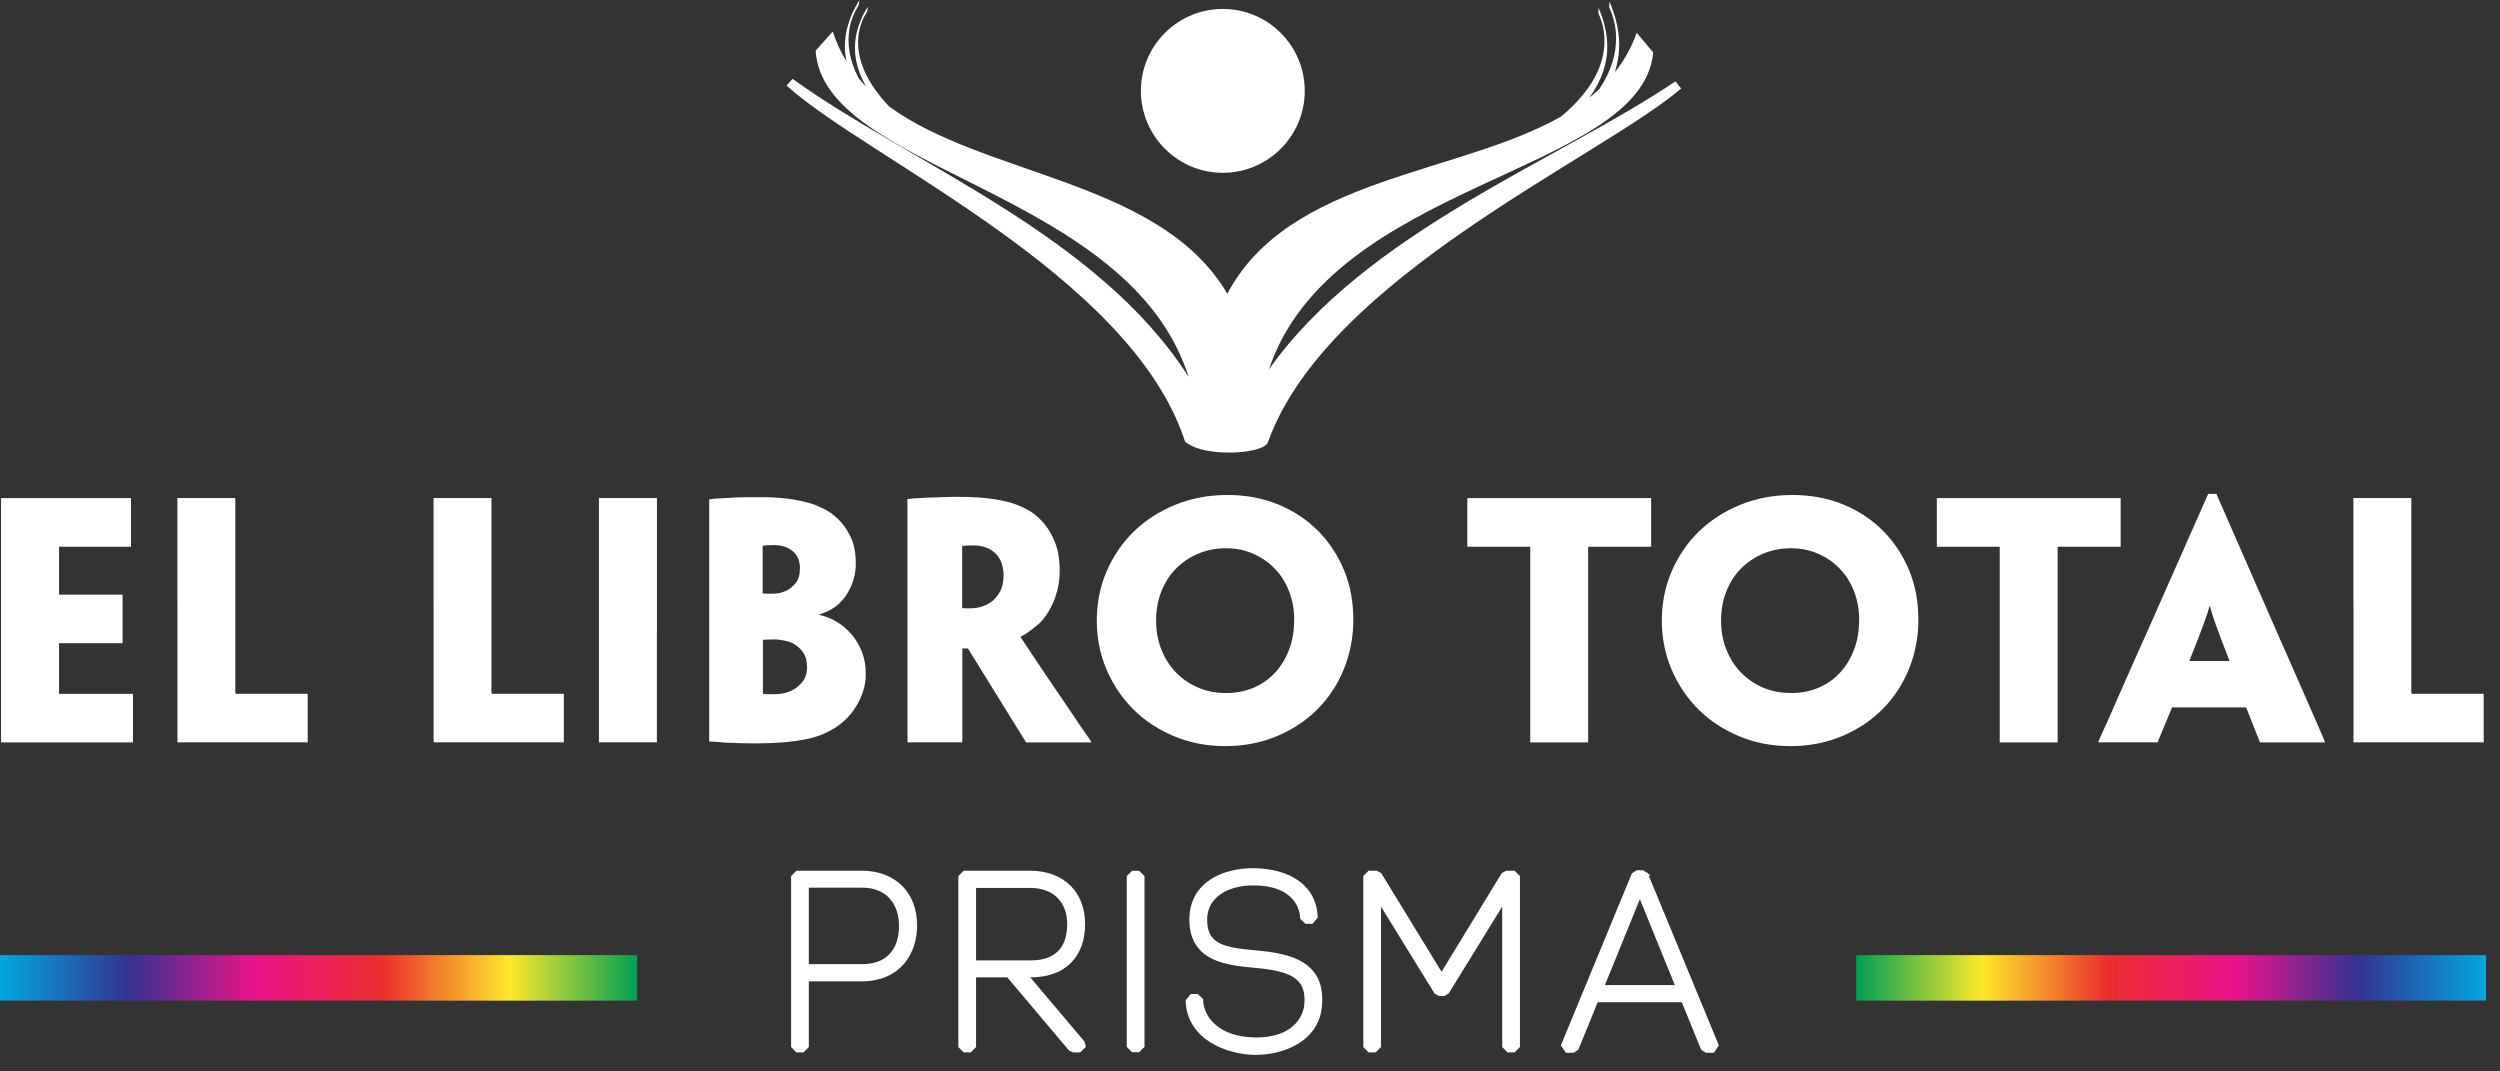 <svg width="133" height="57" viewBox="0 0 133 57" fill="none" xmlns="http://www.w3.org/2000/svg">
<rect x="0" y="0" width="133" height="57" fill="#333333" stroke="none"/>
<path d="M45.843 46.438H42.418L42.203 46.653V55.655L42.418 55.87H42.698L42.913 55.655V52.092H45.816C47.927 52.092 48.673 50.559 48.673 49.244C48.678 47.541 47.565 46.438 45.843 46.438ZM45.821 51.41H42.913V47.106H45.843C47.391 47.106 47.945 48.209 47.945 49.244C47.945 49.94 47.748 50.499 47.373 50.87C47.016 51.232 46.503 51.41 45.821 51.41ZM57.588 55.462L54.557 51.877H54.855C56.581 51.877 57.611 50.861 57.611 49.157C57.611 47.504 56.508 46.438 54.804 46.438H51.315L51.1 46.653V55.655L51.315 55.87H51.594L51.81 55.655V51.877H53.641L56.947 55.797L57.107 55.87H57.423L57.639 55.655L57.588 55.462ZM51.81 47.12H54.804C56.091 47.12 56.892 47.907 56.892 49.171C56.892 50.485 56.173 51.209 54.868 51.209H51.81V47.12ZM60.771 46.657V55.646L60.555 55.861H60.276L60.061 55.646V46.657L60.276 46.442H60.555L60.771 46.657ZM70.212 53.507C70.144 54.336 69.709 55.009 68.958 55.453C68.362 55.806 67.598 56.003 66.796 56.003H66.751C65.363 55.989 63.266 55.247 63.193 53.255L63.403 52.999H63.674L63.889 53.205C63.93 54.222 64.841 55.288 66.76 55.307H66.861C68.688 55.307 69.429 54.299 69.507 53.439C69.64 51.923 68.646 51.543 66.773 51.373C65.322 51.241 63.39 51.071 63.39 48.924C63.39 46.992 65.143 46.305 66.645 46.305C67.236 46.305 68.092 46.392 68.806 46.813C69.539 47.243 69.938 47.898 69.988 48.768L69.777 49.029H69.498L69.287 48.828C69.26 48.374 68.985 46.987 66.65 46.987C65.382 46.987 64.104 47.587 64.104 48.924C64.104 50.334 65.098 50.522 66.732 50.668L66.879 50.682C68.591 50.847 70.414 51.218 70.212 53.507ZM80.744 46.653V55.655L80.528 55.87H80.249L80.034 55.655V47.82L76.984 52.77L76.801 52.871H76.586L76.403 52.77L73.353 47.82V55.655L73.138 55.87H72.859L72.644 55.655V46.653L72.859 46.438H73.216L73.399 46.538L76.691 51.923L79.975 46.538L80.158 46.438H80.528L80.744 46.653ZM87.58 46.566L87.383 46.648L87.575 46.547L87.379 46.415H87.104L86.907 46.547L83.171 55.6L83.367 55.893H83.679L83.876 55.76L84.92 53.2H89.549L90.593 55.76L90.79 55.893H91.115L91.312 55.6L87.58 46.566ZM85.208 52.523L87.241 47.527L89.274 52.523H85.208Z" fill="white" stroke="white" stroke-width="0.233"/>
<path d="M33.898 50.812H0V53.235H33.898V50.812Z" fill="url(#paint0_linear_3324_25710)"/>
<path d="M132.258 50.812H98.75V53.235H132.258V50.812Z" fill="url(#paint1_linear_3324_25710)"/>
<path d="M0.055 31.997V26.534V26.502H3.686H6.969V29.085H6.937H4.922H3.141V31.635H5.073H6.488H6.52V32.885V34.218H6.488H5.105H3.141V36.581V36.915H5.774H7.042H7.074V39.497H3.91H0.055V39.465V33.664V31.997ZM9.437 31.997V26.567V26.498H11.035H12.518V26.567V32.006V33.673V36.828C12.518 36.883 12.541 36.91 12.587 36.91H15.069H15.802H16.301H16.369V39.493H13.205H9.441V39.41V33.664V31.997H9.437ZM23.064 31.997V26.567V26.498H24.662H26.145V26.567V32.006V33.673V36.828C26.145 36.883 26.168 36.91 26.214 36.91H28.696H29.428H29.927H29.996V39.493H26.832H23.068V39.41V33.664V31.997H23.064ZM34.946 33.664V39.461V39.493H33.471H31.864V39.447V33.664V31.997V26.567V26.498H33.407H34.95V26.548V31.997V33.664H34.946ZM46.059 35.848C46.059 36.168 46.013 36.48 45.917 36.773C45.821 37.066 45.697 37.341 45.541 37.588C45.386 37.84 45.207 38.064 45.001 38.261C44.795 38.462 44.58 38.627 44.36 38.76C44.136 38.893 43.898 39.012 43.637 39.113C43.376 39.213 43.078 39.291 42.744 39.355C42.41 39.415 42.034 39.465 41.613 39.497C41.191 39.529 40.706 39.548 40.161 39.548C39.905 39.548 39.676 39.543 39.479 39.538C39.282 39.534 39.039 39.525 38.765 39.516C38.678 39.516 38.536 39.507 38.348 39.488C38.16 39.47 37.954 39.456 37.73 39.447V39.415V33.664V31.997V26.617V26.567C37.872 26.544 38.046 26.525 38.238 26.516C38.43 26.507 38.641 26.493 38.861 26.484C39.103 26.461 39.397 26.452 39.735 26.452C40.074 26.452 40.399 26.452 40.711 26.452C41.1 26.452 41.503 26.48 41.929 26.534C42.35 26.589 42.735 26.667 43.078 26.768C43.279 26.823 43.518 26.919 43.792 27.052C44.067 27.185 44.337 27.372 44.594 27.62C44.85 27.867 45.07 28.178 45.253 28.563C45.436 28.948 45.528 29.419 45.528 29.987C45.528 30.578 45.363 31.127 45.038 31.635C44.708 32.148 44.232 32.496 43.595 32.684V32.716C43.916 32.785 44.227 32.904 44.52 33.082C44.813 33.261 45.074 33.481 45.303 33.751C45.532 34.016 45.715 34.323 45.853 34.676C45.99 35.024 46.059 35.413 46.059 35.834V35.848ZM42.561 30.266C42.561 29.854 42.432 29.543 42.176 29.323C41.92 29.108 41.581 28.998 41.16 28.998C41.082 28.998 40.986 29.003 40.866 29.007C40.747 29.012 40.651 29.021 40.573 29.035V31.567C40.66 31.576 40.747 31.585 40.83 31.585C40.912 31.585 40.986 31.585 41.054 31.585C41.155 31.585 41.256 31.58 41.361 31.567C41.466 31.558 41.59 31.521 41.736 31.466C41.924 31.397 42.107 31.269 42.286 31.072C42.465 30.88 42.551 30.614 42.551 30.28V30.266H42.561ZM42.927 35.431C42.927 35.088 42.826 34.804 42.629 34.58C42.432 34.355 42.203 34.209 41.947 34.131C41.823 34.099 41.691 34.071 41.549 34.048C41.402 34.026 41.269 34.016 41.15 34.016C41.095 34.016 41.004 34.021 40.885 34.026C40.761 34.03 40.66 34.035 40.587 34.035V36.883C40.587 36.906 40.592 36.915 40.605 36.915C40.683 36.924 40.775 36.933 40.88 36.933C40.986 36.933 41.086 36.933 41.187 36.933C41.329 36.933 41.485 36.919 41.645 36.892C41.805 36.864 41.965 36.809 42.121 36.732C42.322 36.645 42.506 36.493 42.68 36.288C42.854 36.081 42.936 35.802 42.936 35.445V35.431H42.927ZM48.275 31.997V26.585V26.553C48.417 26.53 48.596 26.516 48.806 26.502C49.017 26.493 49.232 26.48 49.456 26.47C49.543 26.47 49.658 26.466 49.8 26.461C49.937 26.457 50.084 26.452 50.235 26.443C50.386 26.438 50.532 26.434 50.684 26.434C50.835 26.434 50.963 26.434 51.077 26.434C51.608 26.434 52.089 26.461 52.52 26.507C52.95 26.553 53.349 26.631 53.728 26.731C54.008 26.809 54.301 26.928 54.612 27.088C54.924 27.249 55.208 27.473 55.468 27.762C55.73 28.05 55.945 28.407 56.119 28.838C56.293 29.264 56.375 29.781 56.375 30.381C56.375 30.738 56.334 31.067 56.256 31.374C56.178 31.681 56.082 31.956 55.963 32.199C55.844 32.441 55.72 32.656 55.578 32.84C55.441 33.023 55.304 33.165 55.171 33.265C55.015 33.398 54.859 33.522 54.704 33.632C54.548 33.742 54.415 33.819 54.306 33.865V33.916C54.337 33.961 54.388 34.03 54.447 34.122C54.507 34.218 54.635 34.406 54.823 34.69C55.011 34.973 55.285 35.376 55.638 35.907C55.995 36.434 56.48 37.153 57.103 38.064C57.19 38.197 57.286 38.339 57.387 38.49C57.488 38.641 57.584 38.783 57.68 38.916C57.776 39.049 57.854 39.168 57.923 39.264C57.992 39.364 58.033 39.429 58.056 39.465V39.497H56.339H55.107H54.589C54.122 38.742 53.623 37.936 53.092 37.08C52.561 36.223 52.025 35.363 51.494 34.497H51.196V35.312V39.461V39.493H49.745H48.28V39.461V33.664V31.997H48.275ZM53.39 30.623C53.39 30.115 53.243 29.721 52.955 29.438C52.666 29.154 52.273 29.016 51.773 29.016C51.627 29.016 51.517 29.021 51.43 29.025C51.347 29.03 51.265 29.039 51.187 29.048V32.345C51.242 32.354 51.311 32.363 51.389 32.363C51.467 32.363 51.544 32.363 51.622 32.363C51.847 32.363 52.048 32.331 52.231 32.272C52.414 32.212 52.579 32.13 52.721 32.029C52.877 31.928 53.028 31.759 53.17 31.525C53.316 31.287 53.385 30.994 53.385 30.637V30.623H53.39ZM71.998 32.931C71.998 33.888 71.829 34.776 71.49 35.605C71.151 36.434 70.675 37.148 70.066 37.753C69.457 38.357 68.734 38.833 67.9 39.177C67.067 39.52 66.16 39.694 65.185 39.694C64.219 39.694 63.317 39.52 62.483 39.177C61.65 38.833 60.927 38.362 60.318 37.762C59.709 37.162 59.228 36.452 58.875 35.637C58.527 34.822 58.349 33.948 58.349 33.014C58.349 32.08 58.523 31.205 58.875 30.39C59.228 29.575 59.713 28.865 60.331 28.265C60.954 27.665 61.691 27.194 62.538 26.85C63.386 26.507 64.306 26.333 65.295 26.333C66.27 26.333 67.168 26.498 67.987 26.832C68.802 27.166 69.507 27.629 70.103 28.224C70.698 28.819 71.16 29.515 71.495 30.317C71.829 31.118 71.994 31.983 71.994 32.917V32.931H71.998ZM68.853 32.981C68.853 32.45 68.766 31.947 68.587 31.48C68.409 31.013 68.161 30.61 67.836 30.271C67.516 29.932 67.131 29.662 66.687 29.465C66.243 29.268 65.757 29.167 65.235 29.167C64.69 29.167 64.191 29.264 63.733 29.46C63.28 29.653 62.882 29.923 62.552 30.262C62.218 30.601 61.961 31.008 61.778 31.48C61.595 31.951 61.504 32.464 61.504 33.023C61.504 33.568 61.595 34.071 61.778 34.538C61.961 35.005 62.218 35.413 62.543 35.756C62.873 36.1 63.262 36.374 63.72 36.571C64.173 36.773 64.681 36.869 65.235 36.869C65.78 36.869 66.275 36.768 66.728 36.571C67.177 36.37 67.557 36.095 67.868 35.747C68.18 35.399 68.422 34.987 68.592 34.525C68.766 34.058 68.848 33.554 68.848 33.009V32.981H68.853ZM81.413 29.085H79.178H78.143H78.061V26.502H81.976H83.743H87.841V29.085H87.773H86.775H84.49V33.659V39.465V39.497H82.956H81.408V39.465V33.655V29.085H81.413ZM102.059 32.931C102.059 33.888 101.889 34.776 101.551 35.605C101.212 36.434 100.736 37.148 100.127 37.753C99.517 38.357 98.794 38.833 97.961 39.177C97.127 39.52 96.221 39.694 95.245 39.694C94.279 39.694 93.377 39.52 92.544 39.177C91.71 38.833 90.987 38.362 90.378 37.762C89.769 37.162 89.288 36.452 88.936 35.637C88.588 34.822 88.409 33.948 88.409 33.014C88.409 32.08 88.583 31.205 88.936 30.39C89.288 29.575 89.774 28.865 90.392 28.265C91.014 27.665 91.752 27.194 92.599 26.85C93.451 26.507 94.366 26.333 95.355 26.333C96.331 26.333 97.228 26.498 98.048 26.832C98.863 27.166 99.568 27.629 100.163 28.224C100.758 28.819 101.221 29.515 101.555 30.317C101.889 31.118 102.054 31.983 102.054 32.917V32.931H102.059ZM98.909 32.981C98.909 32.45 98.822 31.947 98.643 31.48C98.464 31.013 98.217 30.61 97.892 30.271C97.572 29.932 97.187 29.662 96.743 29.465C96.299 29.268 95.813 29.167 95.291 29.167C94.746 29.167 94.247 29.264 93.789 29.46C93.336 29.653 92.938 29.923 92.608 30.262C92.274 30.601 92.017 31.008 91.834 31.48C91.651 31.951 91.559 32.464 91.559 33.023C91.559 33.568 91.651 34.071 91.834 34.538C92.017 35.005 92.274 35.413 92.599 35.756C92.928 36.1 93.318 36.374 93.776 36.571C94.229 36.773 94.737 36.869 95.291 36.869C95.836 36.869 96.331 36.768 96.784 36.571C97.237 36.374 97.613 36.095 97.924 35.747C98.236 35.399 98.478 34.987 98.648 34.525C98.822 34.058 98.904 33.554 98.904 33.009V32.981H98.909ZM106.39 29.085H104.156H103.121H103.039V26.502H106.954H108.721H112.819V29.085H112.751H111.752H109.467V33.659V39.465V39.497H107.934H106.386V39.465V33.655V29.085H106.39ZM115.553 37.629C115.351 38.119 115.182 38.527 115.045 38.861C114.907 39.195 114.825 39.387 114.802 39.442V39.493H113.268H111.633V39.447C111.642 39.415 111.684 39.328 111.748 39.191C111.816 39.053 111.94 38.778 112.123 38.366C112.306 37.954 112.563 37.377 112.888 36.626C113.218 35.875 113.657 34.886 114.211 33.655L117.476 26.273H117.911L121.144 33.655C121.689 34.886 122.124 35.88 122.453 36.626C122.783 37.377 123.035 37.954 123.213 38.366C123.392 38.778 123.511 39.053 123.571 39.191C123.63 39.328 123.667 39.415 123.68 39.447V39.497H122.082H120.214V39.447C120.191 39.392 120.113 39.195 119.981 38.865C119.848 38.531 119.688 38.119 119.495 37.634H115.553V37.629ZM118.602 35.166V35.134C118.438 34.712 118.296 34.346 118.177 34.035C118.062 33.723 117.961 33.453 117.879 33.229C117.797 33 117.732 32.807 117.687 32.652C117.641 32.496 117.604 32.363 117.568 32.254H117.549C117.517 32.363 117.476 32.496 117.426 32.652C117.375 32.807 117.307 33 117.224 33.229C117.142 33.458 117.036 33.728 116.917 34.035C116.794 34.346 116.652 34.712 116.482 35.134V35.166H118.602ZM125.201 31.997V26.567V26.498H126.799H128.282V26.567V32.006V33.673V36.828C128.282 36.883 128.305 36.91 128.351 36.91H130.833H131.565H132.064H132.133V39.493H128.969H125.205V39.41V33.664V31.997H125.201Z" fill="white"/>
<path fill-rule="evenodd" clip-rule="evenodd" d="M89.441 4.707C85.032 8.448 70.631 14.749 67.467 23.49C67.399 23.888 66.217 24.126 65.059 24.071C64.244 24.035 63.442 23.856 63.044 23.485C60.169 14.643 46.13 8.43 41.844 4.551C42.178 4.181 41.83 4.565 42.164 4.194C48.355 8.672 58.397 12.45 63.236 20.056C60.068 10.051 43.794 9.126 43.391 2.697C44.339 1.635 43.355 2.738 44.303 1.676C44.49 2.257 44.738 2.784 45.035 3.269C44.93 2.756 44.925 2.271 45.003 1.813C45.058 1.493 45.15 1.181 45.273 0.875C45.397 0.563 45.548 0.275 45.722 0L45.718 0.014L45.69 0.266C45.566 0.462 45.461 0.664 45.379 0.865C45.296 1.071 45.232 1.3 45.191 1.539C45.058 2.326 45.182 3.201 45.681 4.162C45.804 4.313 45.937 4.46 46.075 4.602C45.53 3.645 45.397 2.766 45.53 1.974C45.576 1.69 45.658 1.41 45.768 1.136C45.878 0.856 46.015 0.6 46.166 0.357V0.371L46.143 0.595C46.033 0.769 45.937 0.948 45.864 1.131C45.791 1.314 45.731 1.516 45.695 1.731C45.507 2.844 45.892 4.167 47.297 5.66C52.284 9.313 61.354 9.574 65.059 15.248C65.141 15.371 65.219 15.495 65.292 15.628C68.566 9.437 77.527 9.318 83.045 6.204C84.766 4.771 85.38 3.37 85.357 2.097C85.353 1.841 85.32 1.598 85.266 1.369C85.21 1.145 85.133 0.92 85.032 0.701L85.041 0.435V0.421C85.178 0.728 85.293 1.053 85.371 1.392C85.453 1.731 85.499 2.07 85.508 2.404C85.526 3.292 85.252 4.235 84.547 5.197C84.734 5.051 84.913 4.895 85.087 4.735C85.737 3.768 85.993 2.834 85.975 1.955C85.971 1.667 85.934 1.397 85.87 1.14C85.81 0.888 85.719 0.636 85.609 0.389L85.618 0.092V0.078C85.774 0.421 85.897 0.788 85.989 1.168C86.081 1.548 86.131 1.923 86.14 2.303C86.149 2.807 86.076 3.324 85.902 3.851C86.392 3.237 86.79 2.541 87.074 1.745C87.99 2.839 87.037 1.699 87.953 2.793C87.34 9.24 70.874 9.607 67.504 19.657C72.692 12.322 82.875 8.553 89.135 4.327C89.451 4.721 89.121 4.327 89.441 4.707ZM65.054 9.194C67.458 9.194 69.413 7.244 69.413 4.835C69.413 2.427 67.463 0.476 65.054 0.476C62.65 0.476 60.695 2.427 60.695 4.835C60.7 7.239 62.65 9.194 65.054 9.194Z" fill="white"/>
<defs>
<linearGradient id="paint0_linear_3324_25710" x1="0.001" y1="52.023" x2="33.896" y2="52.023" gradientUnits="userSpaceOnUse">
<stop stop-color="#00A8DE"/>
<stop offset="0.2" stop-color="#333391"/>
<stop offset="0.4" stop-color="#E91388"/>
<stop offset="0.6" stop-color="#EB2D2E"/>
<stop offset="0.8" stop-color="#FDE92B"/>
<stop offset="1" stop-color="#009E54"/>
</linearGradient>
<linearGradient id="paint1_linear_3324_25710" x1="98.749" y1="52.023" x2="132.258" y2="52.023" gradientUnits="userSpaceOnUse">
<stop stop-color="#009E54"/>
<stop offset="0.2" stop-color="#FDE92B"/>
<stop offset="0.4" stop-color="#EB2D2E"/>
<stop offset="0.6" stop-color="#E91388"/>
<stop offset="0.8" stop-color="#333391"/>
<stop offset="1" stop-color="#00A8DE"/>
</linearGradient>
</defs>
</svg>
